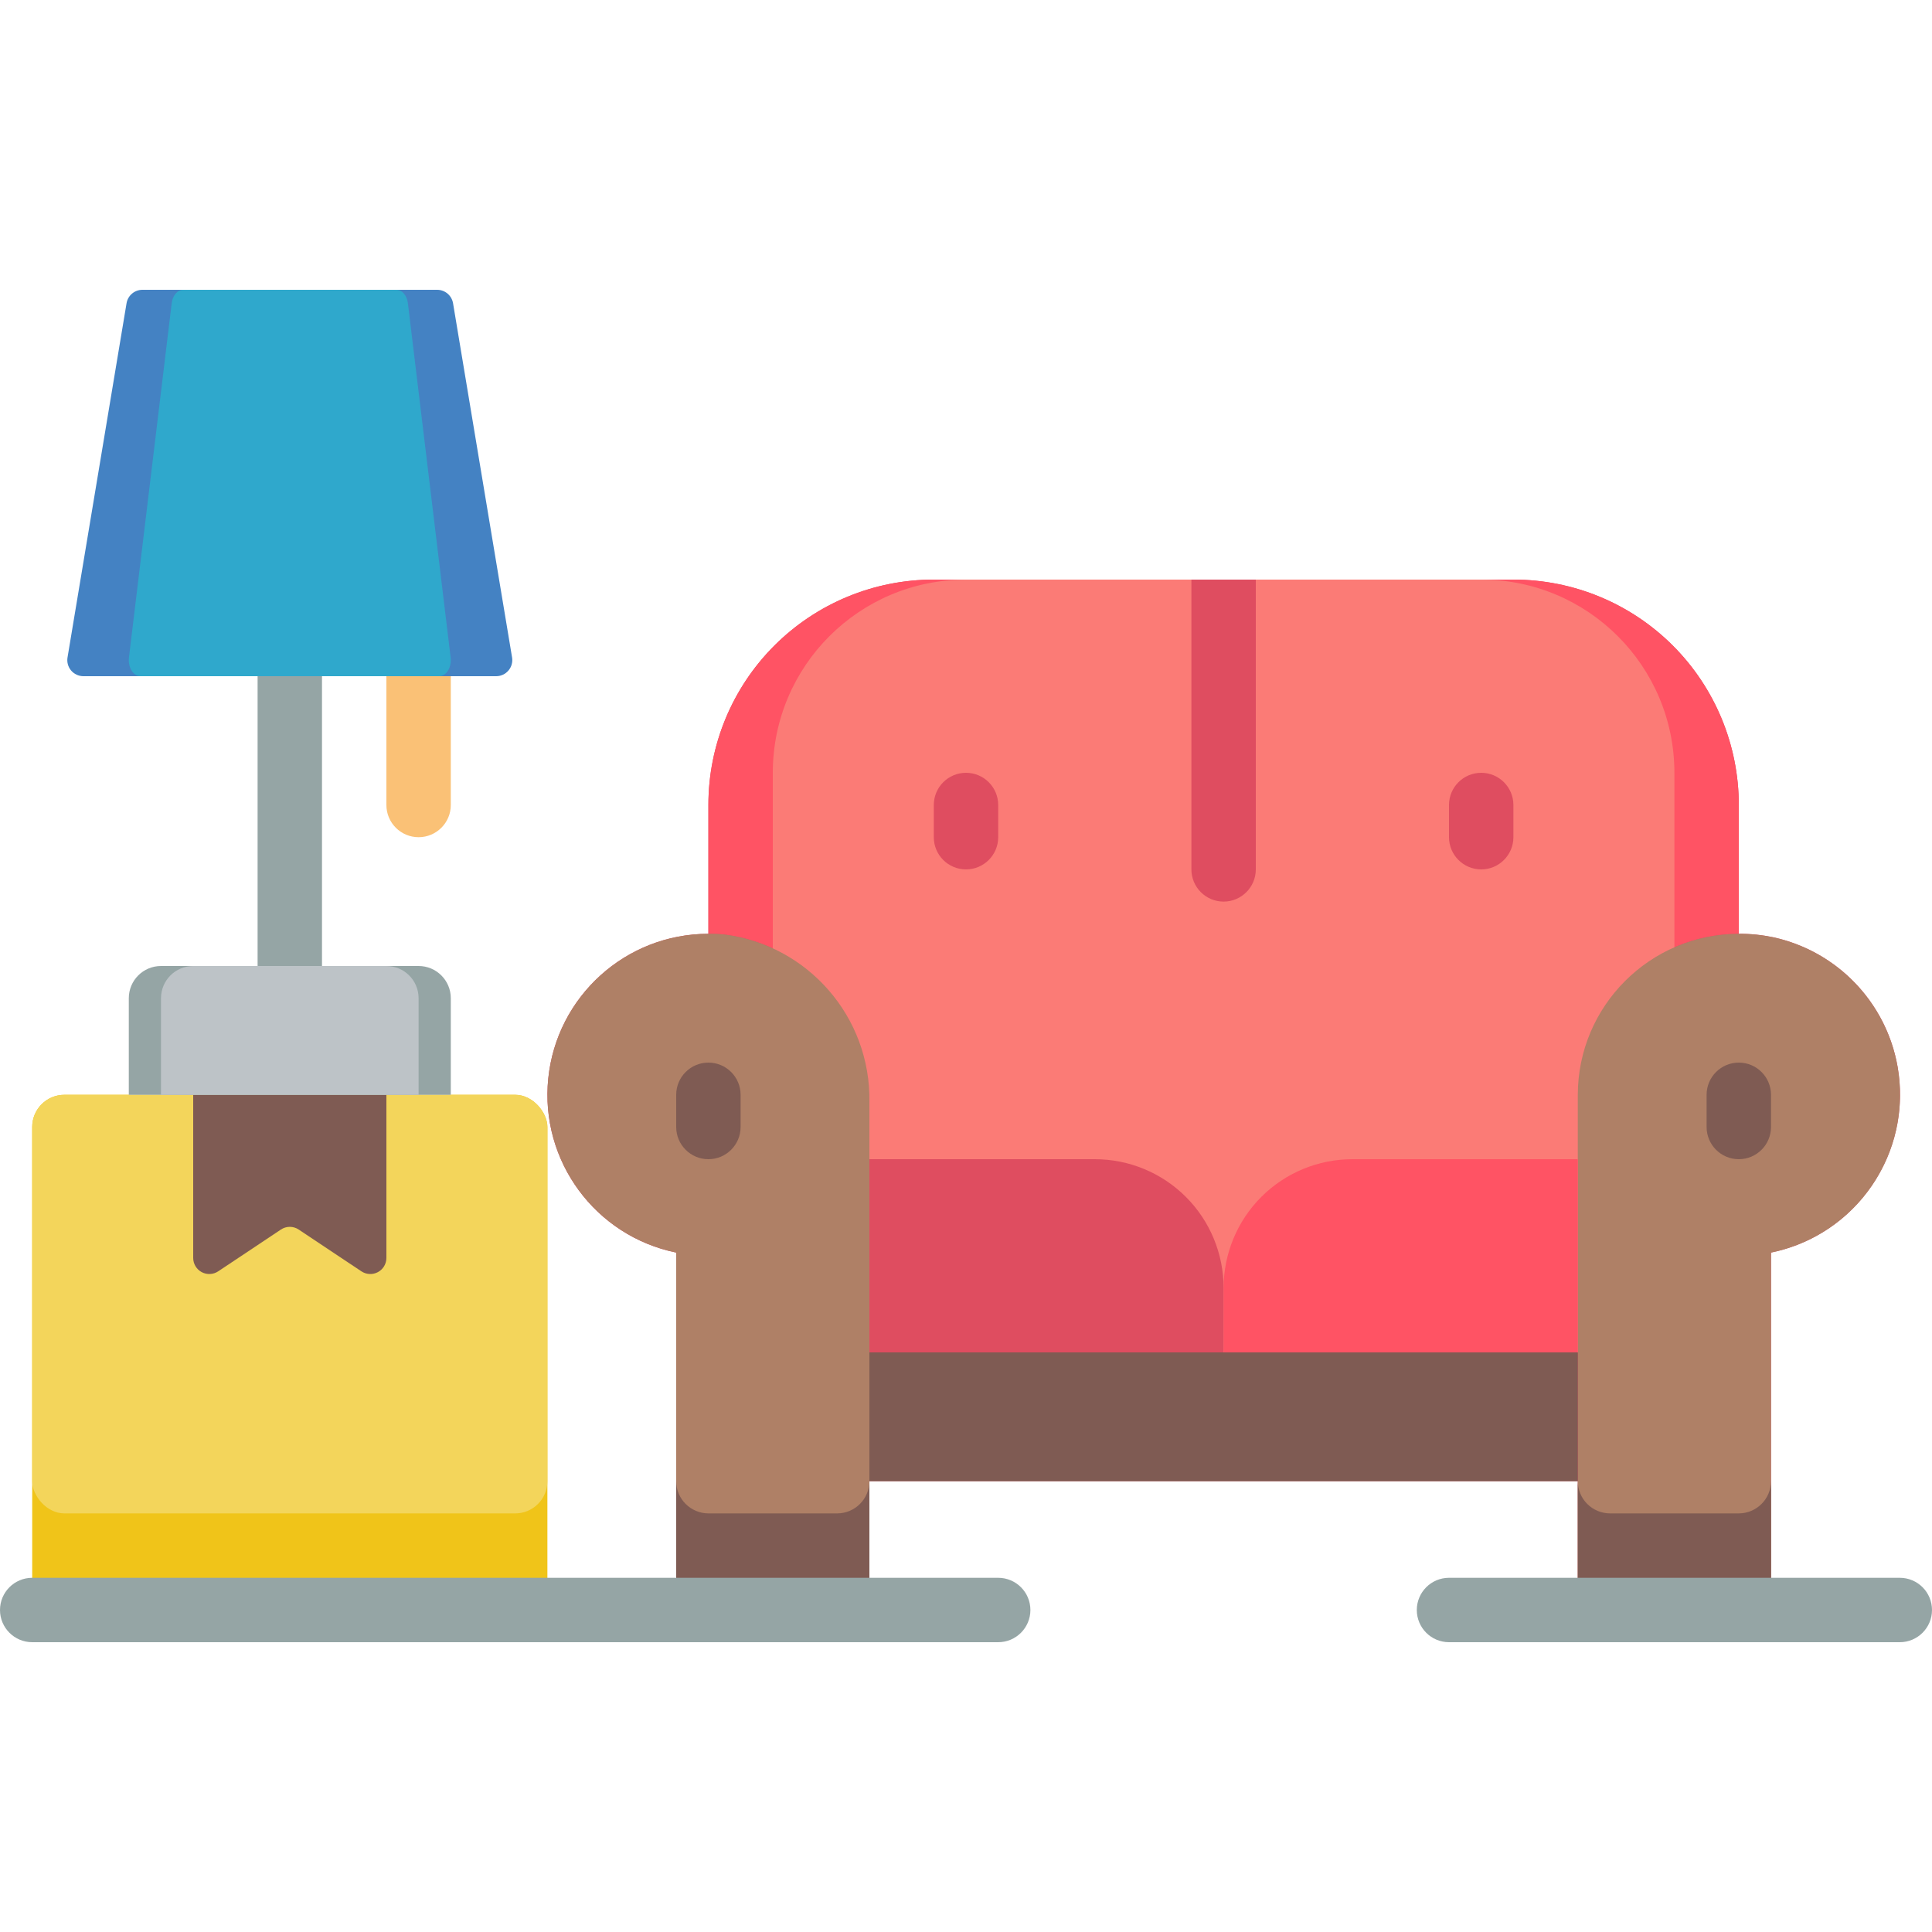 <?xml version="1.0" encoding="UTF-8"?>
<svg xmlns="http://www.w3.org/2000/svg" xmlns:xlink="http://www.w3.org/1999/xlink" width="512" height="512" viewBox="0 0 60 42" version="1.1"><!-- Generator: Sketch 51.3 (57544) - http://www.bohemiancoding.com/sketch --><title>023 - Packing Furniture</title><desc>Created with Sketch.</desc><defs/><g id="Page-1" stroke="none" stroke-width="1" fill="none" fill-rule="evenodd"><g id="023---Packing-Furniture" fill-rule="nonzero"><path d="M58.93,24.12 C58.576,22.128 57.056,20.545 55.08,20.11 C54.725,20.035 54.363,19.998 54,20 L54,16 C54.001,14.143 53.264,12.362 51.951,11.049 C50.638,9.736 48.857,8.999 47,9 L29,9 C27.143,8.999 25.362,9.736 24.049,11.049 C22.736,12.362 21.999,14.143 22,16 L22,20 C19.433,20 17.284,21.944 17.026,24.498 C16.768,27.052 18.485,29.386 21,29.9 L21,40 C21.002,40.552 21.448,40.998 22,41 L26,41 C26.552,40.998 26.998,40.552 27,40 L27,37 L49,37 L49,40 C49.002,40.552 49.448,40.998 50,41 L54,41 C54.552,40.998 54.998,40.552 55,40 L55,29.9 C57.659,29.356 59.402,26.793 58.93,24.12 Z" id="Shape" fill="#DF4D60"/><path d="M54,16 L54,20 C51.24,20.005 49.005,22.24 49,25 L49,27 L42,27 C40.939,27 39.921,27.421 39.171,28.171 C38.421,28.921 38,29.939 38,31 C38,29.939 37.579,28.921 36.829,28.171 C36.079,27.421 35.061,27 34,27 L27,27 L27,25.22 C27.043,22.59 25.099,20.35 22.49,20.02 C22.327,20.004 22.164,19.997 22,20 L22,16 C21.999,14.143 22.736,12.362 24.049,11.049 C25.362,9.736 27.143,8.999 29,9 L47,9 C48.857,8.999 50.638,9.736 51.951,11.049 C53.264,12.362 54.001,14.143 54,16 Z" id="Shape" fill="#FF5364"/><path d="M30,9 L46,9 C49.314,9 52,11.686 52,15 L52,33 L24,33 L24,15 C24,11.686 26.686,9 30,9 Z" id="Shape" fill="#FB7B76"/><path d="M9,22 C8.448,22 8,21.552 8,21 L8,12 C8,11.448 8.448,11 9,11 C9.552,11 10,11.448 10,12 L10,21 C10,21.552 9.552,22 9,22 Z" id="Shape" fill="#95A5A5"/><path d="M13,17 C12.448,17 12,16.552 12,16 L12,12 C12,11.448 12.448,11 13,11 C13.552,11 14,11.448 14,12 L14,16 C14,16.552 13.552,17 13,17 Z" id="Shape" fill="#FAC176"/><rect id="Rectangle-path" fill="#F0C419" x="1" y="25" width="16" height="16" rx="1"/><rect id="Rectangle-path" fill="#F3D55B" x="1" y="25" width="16" height="13" rx="1"/><path d="M11.223,30.482 L9.277,29.185 C9.109,29.073 8.891,29.073 8.723,29.185 L6.777,30.482 C6.624,30.584 6.427,30.594 6.264,30.507 C6.101,30.42 6,30.25 6,30.066 L6,25 L12,25 L12,30.066 C12,30.25 11.899,30.42 11.736,30.507 C11.573,30.594 11.376,30.584 11.223,30.482 Z" id="Shape" fill="#7F5B53"/><path d="M5,21 L13,21 C13.552,21 14,21.448 14,22 L14,25 L4,25 L4,22 C4,21.448 4.448,21 5,21 Z" id="Shape" fill="#95A5A5"/><path d="M6,21 L12,21 C12.552,21 13,21.448 13,22 L13,25 L5,25 L5,22 C5,21.448 5.448,21 6,21 Z" id="Shape" fill="#BDC3C7"/><path d="M15.41,12 L2.59,12 C2.443,12 2.303,11.935 2.208,11.823 C2.113,11.711 2.073,11.563 2.097,11.418 L3.93,0.418 C3.97,0.177 4.179,-9.93219872e-05 4.424,-3.88578059e-16 L13.576,-3.88578059e-16 C13.821,-1.5263936e-06 14.029,0.177 14.07,0.418 L15.903,11.418 C15.927,11.563 15.886,11.711 15.791,11.823 C15.696,11.935 15.557,12 15.41,12 Z" id="Shape" fill="#4482C3"/><path d="M13.638,12 L4.362,12 C4.138,12 3.968,11.723 4.005,11.418 L5.332,0.418 C5.361,0.177 5.512,0 5.689,0 L12.312,0 C12.488,0 12.639,0.177 12.668,0.418 L13.995,11.418 C14.032,11.723 13.862,12 13.638,12 Z" id="Shape" fill="#2FA8CC"/><path d="M27,25.22 L27,40 C26.998,40.552 26.552,40.998 26,41 L22,41 C21.448,40.998 21.002,40.552 21,40 L21,29.9 C18.485,29.386 16.768,27.052 17.026,24.498 C17.284,21.944 19.433,20 22,20 C22.164,19.997 22.327,20.004 22.49,20.02 C25.099,20.35 27.043,22.59 27,25.22 Z" id="Shape" fill="#AF8066"/><path d="M55,29.9 L55,40 C54.998,40.552 54.552,40.998 54,41 L50,41 C49.448,40.998 49.002,40.552 49,40 L49,25 C49.005,22.24 51.24,20.005 54,20 C54.363,19.998 54.725,20.035 55.08,20.11 C57.389,20.619 59.026,22.674 59.007,25.037 C58.988,27.401 57.317,29.429 55,29.9 Z" id="Shape" fill="#AF8066"/><path d="M27,37 L27,40 C26.998,40.552 26.552,40.998 26,41 L22,41 C21.448,40.998 21.002,40.552 21,40 L21,37 C21.002,37.552 21.448,37.998 22,38 L26,38 C26.552,37.998 26.998,37.552 27,37 Z" id="Shape" fill="#7F5B53"/><path d="M55,37 L55,40 C54.998,40.552 54.552,40.998 54,41 L50,41 C49.448,40.998 49.002,40.552 49,40 L49,37 C49.002,37.552 49.448,37.998 50,38 L54,38 C54.552,37.998 54.998,37.552 55,37 Z" id="Shape" fill="#7F5B53"/><rect id="Rectangle-path" fill="#7F5B53" x="27" y="33" width="22" height="4"/><path d="M38,31 L38,33 L27,33 L27,27 L34,27 C35.061,27 36.079,27.421 36.829,28.171 C37.579,28.921 38,29.939 38,31 Z" id="Shape" fill="#DF4D60"/><path d="M49,27 L49,33 L38,33 L38,31 C38,29.939 38.421,28.921 39.171,28.171 C39.921,27.421 40.939,27 42,27 L49,27 Z" id="Shape" fill="#FF5364"/><path d="M39,9 L39,18 C39,18.552 38.552,19 38,19 C37.448,19 37,18.552 37,18 L37,9 L39,9 Z" id="Shape" fill="#DF4D60"/><path d="M22,27 C21.448,27 21,26.552 21,26 L21,25 C21,24.448 21.448,24 22,24 C22.552,24 23,24.448 23,25 L23,26 C23,26.552 22.552,27 22,27 Z" id="Shape" fill="#7F5B53"/><path d="M54,27 C53.448,27 53,26.552 53,26 L53,25 C53,24.448 53.448,24 54,24 C54.552,24 55,24.448 55,25 L55,26 C55,26.552 54.552,27 54,27 Z" id="Shape" fill="#7F5B53"/><path d="M30,18 C29.448,18 29,17.552 29,17 L29,16 C29,15.448 29.448,15 30,15 C30.552,15 31,15.448 31,16 L31,17 C31,17.552 30.552,18 30,18 Z" id="Shape" fill="#DF4D60"/><path d="M46,18 C45.448,18 45,17.552 45,17 L45,16 C45,15.448 45.448,15 46,15 C46.552,15 47,15.448 47,16 L47,17 C47,17.552 46.552,18 46,18 Z" id="Shape" fill="#DF4D60"/><path d="M31,42 L1,42 C0.448,42 6.76353751e-17,41.552 0,41 C-6.76353751e-17,40.448 0.448,40 1,40 L31,40 C31.552,40 32,40.448 32,41 C32,41.552 31.552,42 31,42 Z" id="Shape" fill="#95A5A5"/><path d="M59,42 L45,42 C44.448,42 44,41.552 44,41 C44,40.448 44.448,40 45,40 L59,40 C59.552,40 60,40.448 60,41 C60,41.552 59.552,42 59,42 Z" id="Shape" fill="#95A5A5"/></g></g></svg>
